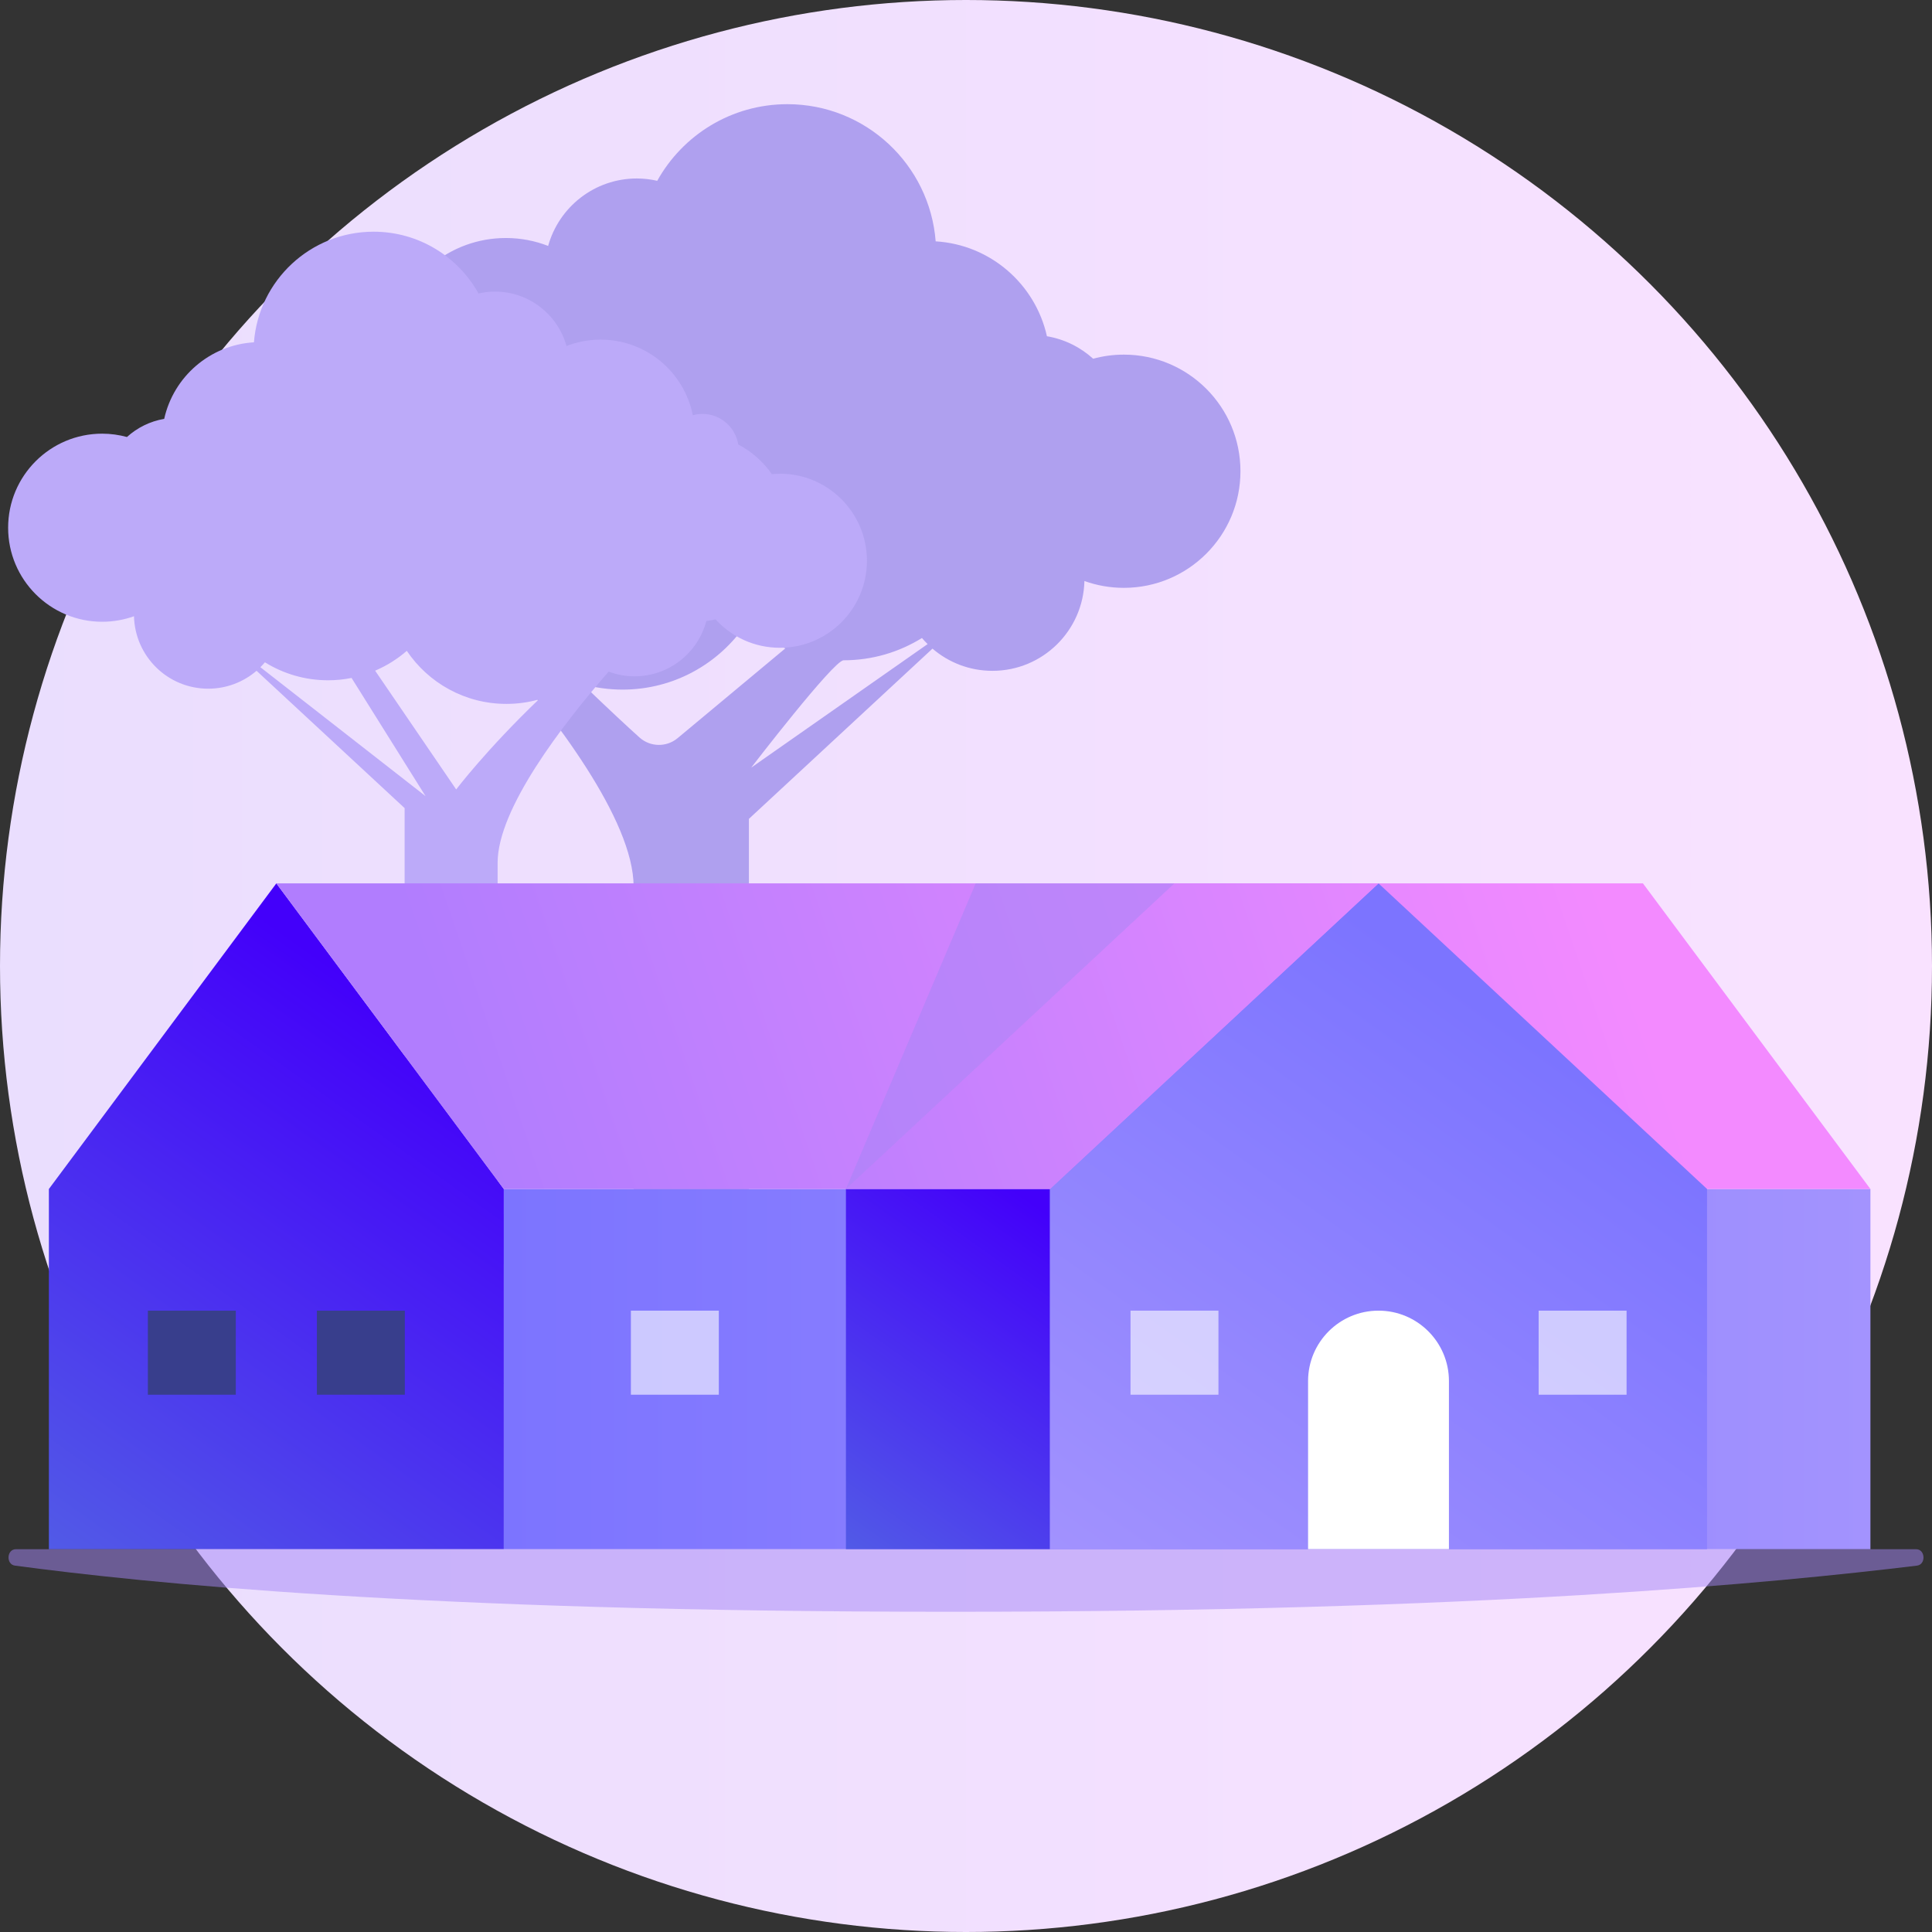 <?xml version="1.0" encoding="UTF-8"?>
<svg id="Capa_2" data-name="Capa 2" xmlns="http://www.w3.org/2000/svg" xmlns:xlink="http://www.w3.org/1999/xlink" viewBox="0 0 480.3 480.3">
  <rect x="0" y="0" width="480.3" height="480.3" fill="#333333" stroke="none"/>
  <defs>
    <style>
      .cls-1 {
        fill: url(#linear-gradient-2);
      }

      .cls-2 {
        fill: #fff;
      }

      .cls-3 {
        opacity: .6;
      }

      .cls-4 {
        fill: url(#linear-gradient-6);
      }

      .cls-5 {
        fill: #a486f7;
        opacity: .5;
      }

      .cls-6 {
        fill: #383e8c;
      }

      .cls-7 {
        fill: url(#linear-gradient-5);
      }

      .cls-8 {
        fill: #bcaaf9;
      }

      .cls-9 {
        fill: #afa0ef;
      }

      .cls-10 {
        fill: url(#linear-gradient-7);
      }

      .cls-11 {
        fill: url(#linear-gradient-3);
      }

      .cls-12 {
        fill: url(#linear-gradient);
      }

      .cls-13 {
        fill: url(#linear-gradient-4);
      }
    </style>
    <linearGradient id="linear-gradient" x1="0" y1="240.15" x2="480.3" y2="240.15" gradientUnits="userSpaceOnUse">
      <stop offset="0" stop-color="#eadefe"/>
      <stop offset="1" stop-color="#f9e2ff"/>
    </linearGradient>
    <linearGradient id="linear-gradient-2" x1="120.68" y1="267.23" x2="25.84" y2="400.66" gradientUnits="userSpaceOnUse">
      <stop offset="0" stop-color="#4300fa"/>
      <stop offset="1" stop-color="#525de6"/>
    </linearGradient>
    <linearGradient id="linear-gradient-3" x1="125.25" y1="340.36" x2="464.99" y2="340.36" gradientUnits="userSpaceOnUse">
      <stop offset="0" stop-color="#7c74ff"/>
      <stop offset="1" stop-color="#a393fe"/>
    </linearGradient>
    <linearGradient id="linear-gradient-4" x1="127.11" y1="305.13" x2="395.41" y2="213.86" gradientUnits="userSpaceOnUse">
      <stop offset="0" stop-color="#b17dfe"/>
      <stop offset="1" stop-color="#f38aff"/>
    </linearGradient>
    <linearGradient id="linear-gradient-5" x1="262.24" y1="302.97" x2="204.34" y2="384.44" xlink:href="#linear-gradient-2"/>
    <linearGradient id="linear-gradient-6" x1="394.24" y1="267.84" x2="291.17" y2="412.86" xlink:href="#linear-gradient-3"/>
    <linearGradient id="linear-gradient-7" x1="156.62" y1="298.37" x2="399.91" y2="215.62" xlink:href="#linear-gradient-4"/>
  </defs>
  <g id="Layer_2" data-name="Layer 2">
    <g>
      <circle class="cls-12" cx="240.15" cy="240.15" r="240.15"/>
      <g>
        <path class="cls-9" d="M43.69,127.33c0,14.82,12.01,26.83,26.83,26.83,7.85,0,14.91-3.37,19.82-8.75,.93,.21,1.88,.38,2.84,.5,2.59,9.8,11.5,17.04,22.12,17.04,2.82,0,5.51-.52,8-1.46,14.3,16.44,34.22,42.32,34.22,58.91v104.37s-4.52,19.27-39.45,19.27h68.11V203.57l45.64-42.32c4,3.44,9.2,5.52,14.9,5.52,12.46,0,22.57-9.95,22.87-22.33,3.06,1.1,6.36,1.7,9.8,1.7,16.01,0,28.99-12.98,28.99-28.99s-12.98-28.99-28.99-28.99c-2.64,0-5.2,.36-7.63,1.02-3.16-2.86-7.1-4.85-11.49-5.59-2.88-12.95-14.05-22.77-27.66-23.59-1.48-19.08-17.41-34.1-36.87-34.1-13.92,0-26.03,7.69-32.35,19.05-1.63-.37-3.32-.58-5.07-.58-10.52,0-19.37,7.11-22.05,16.77-3.26-1.27-6.8-1.97-10.51-1.97-14.07,0-25.79,10.02-28.43,23.31-.95-.26-1.94-.41-2.96-.41-5.57,0-10.19,4.07-11.05,9.4-4.15,2.18-7.7,5.33-10.36,9.15-.81-.07-1.63-.12-2.46-.12-14.82,0-26.83,12.01-26.83,26.83Zm143.07,63.49s20.49-26.67,22.96-26.67c7.15,0,13.82-2.03,19.48-5.54,.44,.53,.92,1.03,1.41,1.51l-43.84,30.7Zm-41.94-20.74c3.17,.88,6.5,1.36,9.95,1.36,12.79,0,24.06-6.49,30.71-16.36,2.89,2.52,6.18,4.59,9.76,6.11l-26.79,22.32c-2.77,2.3-6.8,2.23-9.48-.18-2.85-2.56-7.29-6.68-14.15-13.26Z"/>
        <path class="cls-8" d="M193.86,117.78c-.67,0-1.33,.03-1.98,.09-2.14-3.08-5.01-5.62-8.35-7.38-.7-4.3-4.42-7.59-8.91-7.59-.83,0-1.63,.12-2.39,.33-2.13-10.72-11.59-18.8-22.93-18.8-2.99,0-5.85,.57-8.47,1.59-2.16-7.8-9.3-13.53-17.78-13.53-1.41,0-2.77,.17-4.09,.47-5.09-9.16-14.87-15.36-26.09-15.36-15.69,0-28.55,12.12-29.74,27.5-10.98,.66-19.99,8.58-22.31,19.03-3.53,.6-6.72,2.21-9.26,4.51-1.96-.53-4.03-.83-6.16-.83-12.91,0-23.38,10.47-23.38,23.38s10.47,23.38,23.38,23.38c2.78,0,5.44-.49,7.91-1.37,.25,9.99,8.4,18.01,18.45,18.01,4.59,0,8.79-1.68,12.02-4.45l36.81,34.14v113.31h54.94c-28.17,0-31.82-15.55-31.82-15.55v-84.19c0-13.38,16.06-34.25,27.6-47.51,2.01,.76,4.18,1.17,6.45,1.17,8.57,0,15.75-5.84,17.84-13.75,.78-.1,1.54-.23,2.29-.4,3.96,4.34,9.65,7.06,15.99,7.06,11.95,0,21.64-9.69,21.64-21.64s-9.69-21.64-21.64-21.64Zm-129.13,48.09c.39-.39,.78-.8,1.13-1.22,4.56,2.83,9.94,4.47,15.71,4.47,2,0,3.94-.2,5.83-.58l18.39,29.38-41.06-32.05Zm48.68,30.39l-20.15-29.53c2.89-1.23,5.54-2.9,7.87-4.93,5.36,7.96,14.45,13.19,24.77,13.19,2.78,0,5.47-.38,8.02-1.1-13.03,12.5-20.51,22.36-20.51,22.36Z"/>
      </g>
      <g>
        <g>
          <polygon class="cls-1" points="125.25 385.14 12.15 385.14 12.15 295.59 68.7 219.61 125.25 295.59 125.25 385.14"/>
          <rect class="cls-11" x="125.25" y="295.59" width="339.74" height="89.55"/>
          <polygon class="cls-13" points="125.25 295.59 68.7 219.61 408.44 219.61 464.99 295.59 125.25 295.59"/>
          <rect class="cls-7" x="210.3" y="295.59" width="50.73" height="89.55"/>
          <polygon class="cls-4" points="424.38 385.14 261.02 385.14 261.02 295.59 342.7 219.61 424.38 295.59 424.38 385.14"/>
          <polygon class="cls-10" points="291.97 219.61 342.7 219.61 261.02 295.59 210.3 295.59 291.97 219.61"/>
          <path class="cls-2" d="M342.7,325.83h0c-9.67,0-17.51,7.84-17.51,17.51v41.8h35.02v-41.8c0-9.67-7.84-17.51-17.51-17.51Z"/>
          <polygon class="cls-5" points="210.3 295.59 291.97 219.61 242.56 219.61 210.3 295.59"/>
          <g class="cls-3">
            <rect class="cls-2" x="382.51" y="325.83" width="21.86" height="20.9"/>
          </g>
          <g class="cls-3">
            <rect class="cls-2" x="281.05" y="325.83" width="21.86" height="20.9"/>
          </g>
          <g class="cls-3">
            <rect class="cls-2" x="156.84" y="325.83" width="21.86" height="20.9"/>
          </g>
          <g>
            <rect class="cls-6" x="78.78" y="325.83" width="21.86" height="20.9"/>
            <rect class="cls-6" x="36.76" y="325.83" width="21.86" height="20.9"/>
          </g>
        </g>
        <path class="cls-5" d="M3.94,385.14H476.36c2.3,0,2.49,3.81,.2,4.08-34.98,4.24-107.96,11.47-240.25,11.47s-200.78-7.23-232.58-11.47c-2.28-.3-2.08-4.08,.22-4.08Z"/>
      </g>
    </g>
  </g>
</svg>